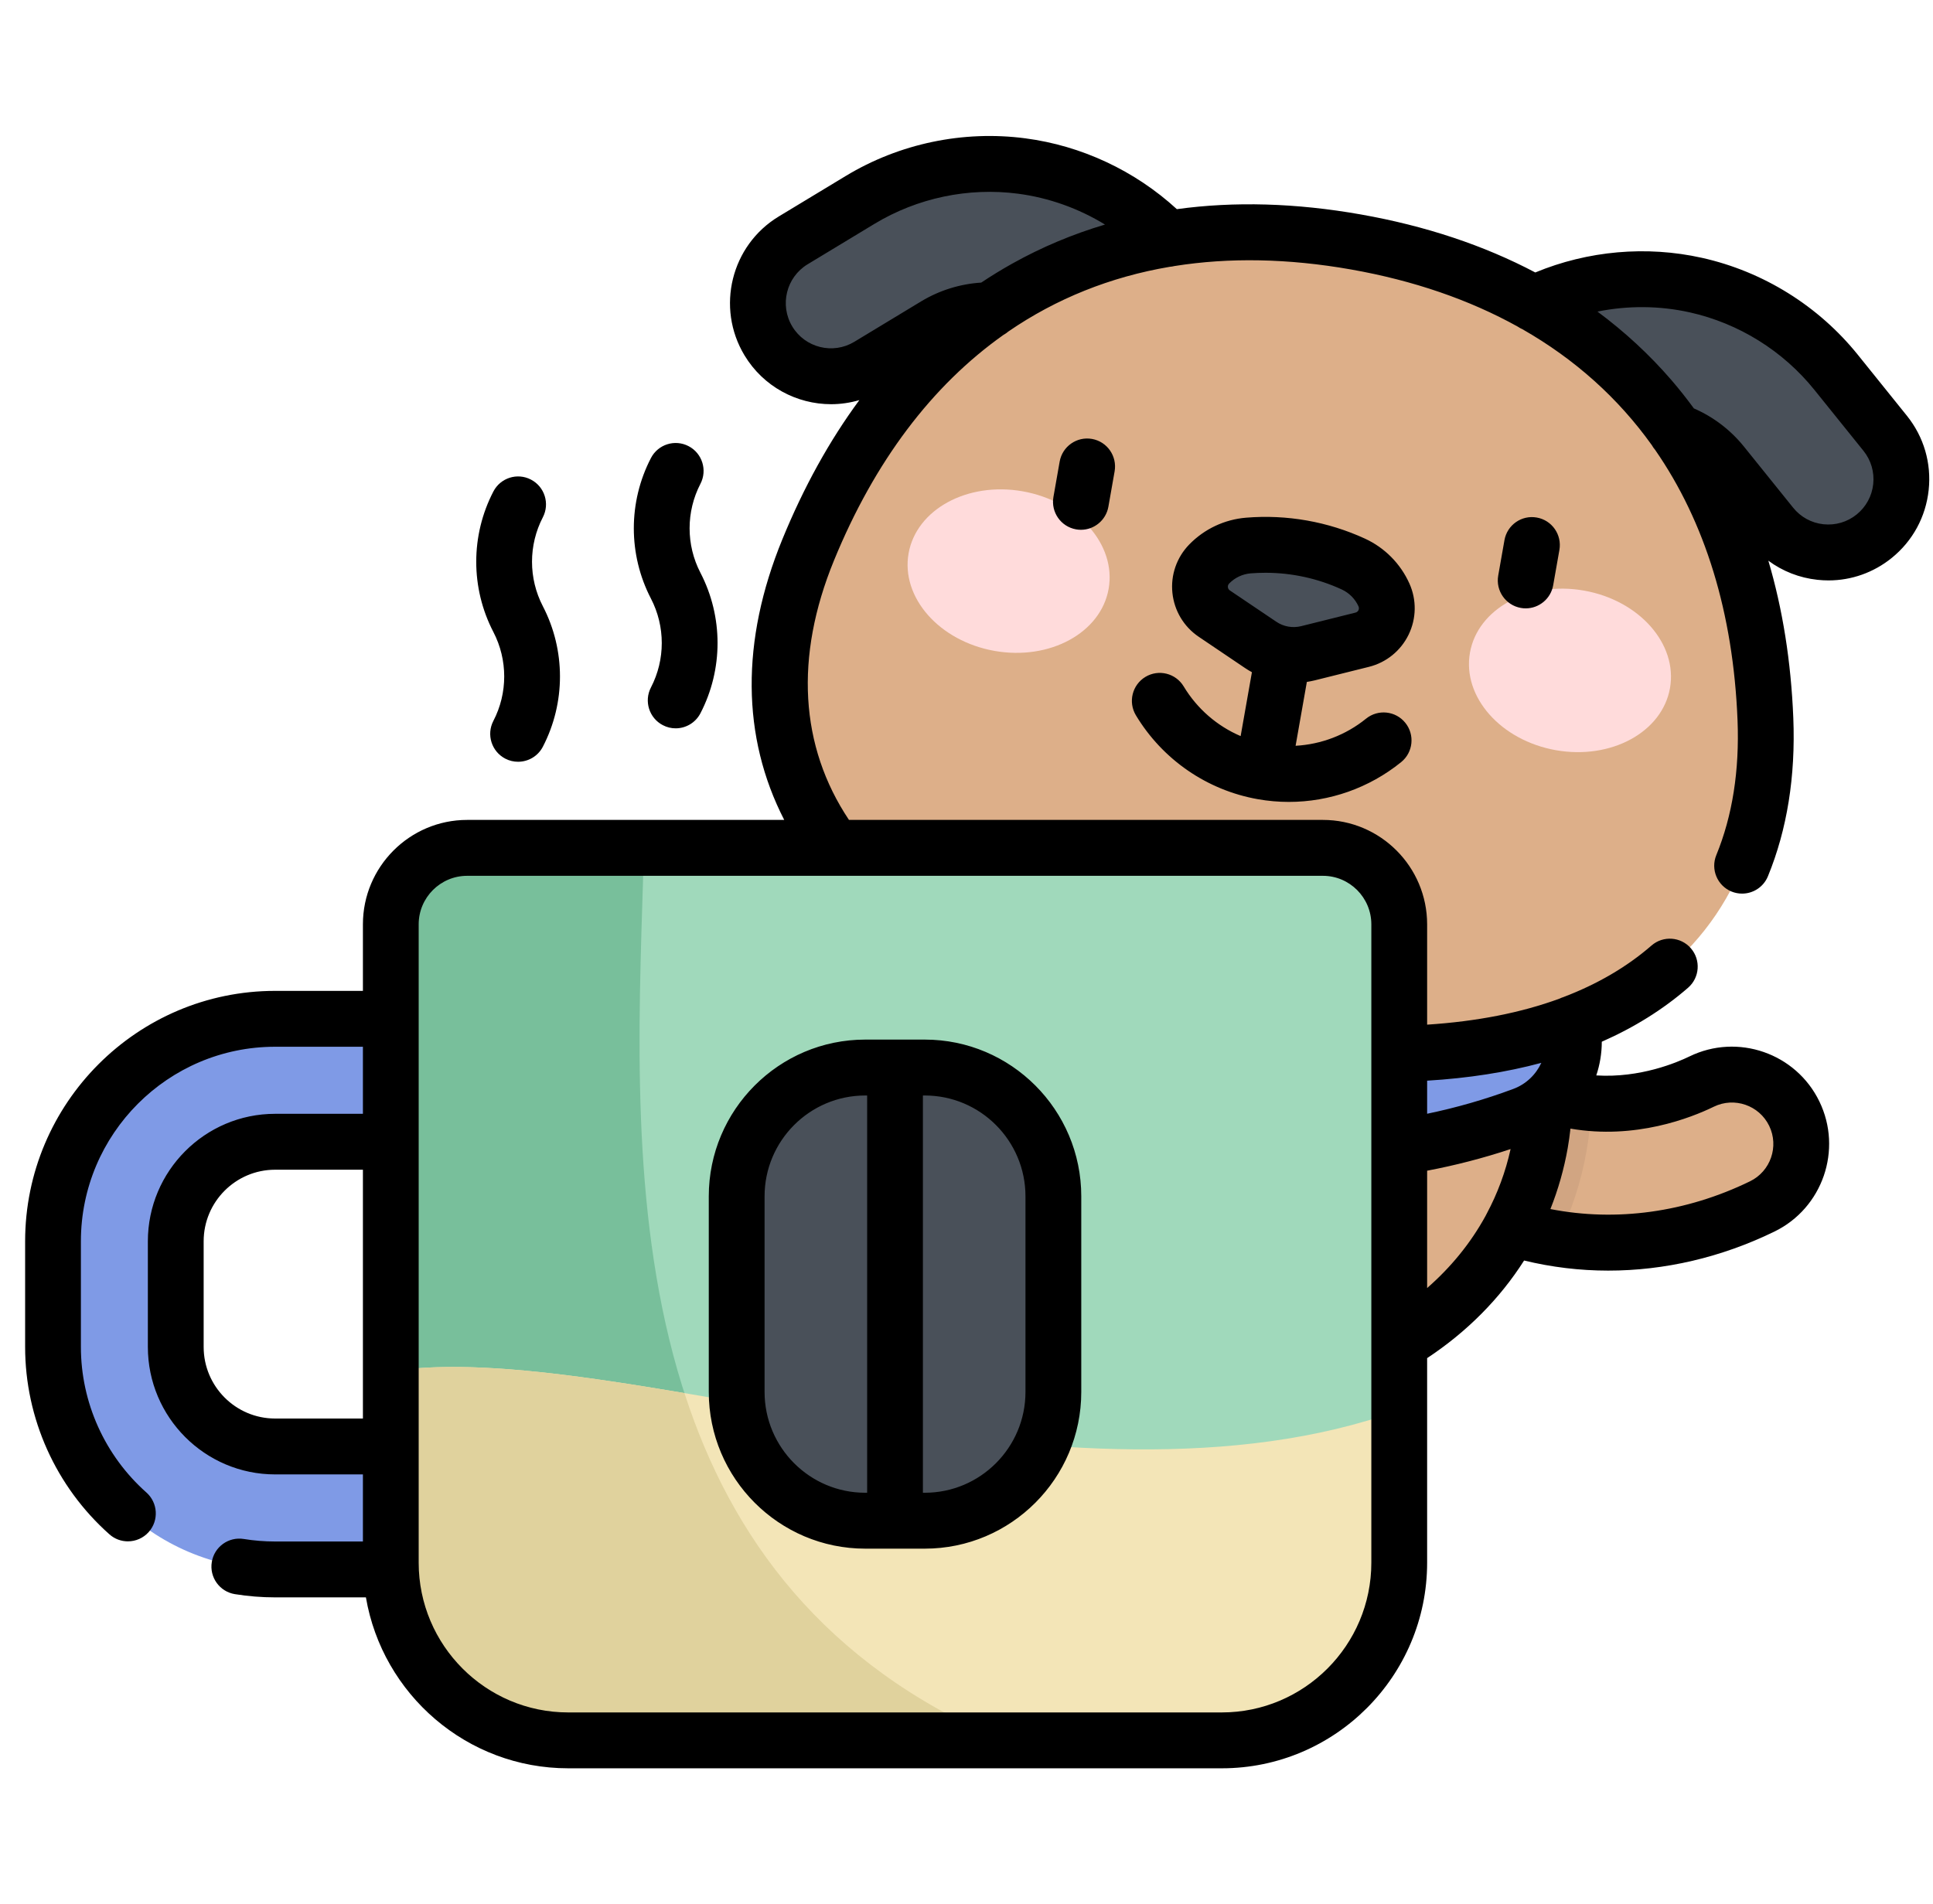 <svg width="67" height="66" viewBox="0 0 67 66" fill="none" xmlns="http://www.w3.org/2000/svg">
<g clip-path="url(#clip0_1591_25479)">
<path d="M28.98 45.92C27.465 45.92 25.999 45.431 24.47 44.466C23.573 43.899 23.303 42.711 23.869 41.811C24.435 40.911 25.621 40.642 26.519 41.208C28.167 42.249 29.733 42.819 33.565 39.968C34.417 39.333 35.62 39.511 36.253 40.365C36.886 41.219 36.708 42.425 35.856 43.058C33.277 44.978 31.082 45.92 28.98 45.92Z" fill="#495059"/>
<path d="M33.743 54.558C33.666 54.558 33.587 54.554 33.508 54.546C32.188 54.418 31.222 53.242 31.35 51.919C31.663 48.688 32.182 46.327 33.138 43.768C33.604 42.523 34.988 41.892 36.23 42.358C37.472 42.825 38.102 44.212 37.636 45.456C36.826 47.622 36.404 49.565 36.131 52.384C36.011 53.627 34.965 54.558 33.743 54.558Z" fill="#DDAF89"/>
<path d="M44.516 56.461C44.317 56.461 44.115 56.437 43.914 56.385C42.63 56.053 41.857 54.741 42.188 53.454C42.893 50.711 43.16 48.741 43.138 46.428C43.125 45.099 44.191 44.012 45.517 43.999H45.54C46.856 43.999 47.929 45.061 47.942 46.383C47.968 49.115 47.648 51.511 46.84 54.655C46.561 55.74 45.585 56.461 44.516 56.461Z" fill="#DDAF89"/>
<path d="M29.678 38.91C28.585 38.91 27.496 38.693 26.46 38.257C24.543 37.45 22.995 35.976 22.215 34.212C21.678 32.997 22.226 31.575 23.438 31.037C24.651 30.498 26.07 31.047 26.607 32.263C27.046 33.254 28.884 34.769 31.148 33.781C32.364 33.249 33.779 33.806 34.309 35.024C34.84 36.243 34.284 37.661 33.068 38.192C31.973 38.67 30.824 38.91 29.678 38.91Z" fill="#DDAF89"/>
<path d="M51.848 42.393C51.259 42.176 50.688 41.908 50.14 41.59C48.994 40.922 48.605 39.448 49.272 38.3C49.938 37.15 51.408 36.761 52.555 37.429C55.328 39.045 58.175 37.889 58.981 37.496C60.174 36.915 61.612 37.413 62.192 38.608C62.772 39.803 62.275 41.243 61.082 41.824C58.093 43.281 54.759 43.465 51.848 42.393Z" fill="#DDAF89"/>
<path d="M55.158 38.242C54.328 38.176 53.438 37.943 52.555 37.429C51.408 36.761 49.938 37.15 49.272 38.3C48.605 39.448 48.994 40.921 50.14 41.59C50.688 41.908 51.259 42.176 51.848 42.393C52.544 42.649 53.264 42.833 53.998 42.945C54.463 42.001 54.801 40.986 54.989 39.916C55.087 39.358 55.142 38.8 55.158 38.242Z" fill="#D1A582"/>
<path d="M31.148 33.781C30.351 34.129 29.607 34.166 28.958 34.025C28.839 34.43 28.739 34.843 28.665 35.265C28.452 36.472 28.441 37.672 28.607 38.837C28.963 38.884 29.32 38.91 29.678 38.91C30.824 38.91 31.973 38.67 33.068 38.192C34.284 37.661 34.84 36.243 34.309 35.024C33.779 33.806 32.364 33.249 31.148 33.781Z" fill="#D1A582"/>
<path d="M36.23 42.358C34.988 41.892 33.604 42.523 33.139 43.768C32.853 44.53 32.608 45.277 32.394 46.032C33.597 47.183 35.037 48.134 36.655 48.809C36.9 47.649 37.216 46.583 37.637 45.456C38.102 44.212 37.473 42.825 36.23 42.358Z" fill="#D1A582"/>
<path d="M47.867 48.775C47.925 47.988 47.949 47.2 47.942 46.383C47.929 45.062 46.856 43.999 45.541 43.999C45.533 43.999 45.525 43.999 45.517 43.999C44.191 44.012 43.126 45.099 43.139 46.428C43.15 47.632 43.082 48.742 42.916 49.917C44.678 49.838 46.353 49.439 47.867 48.775Z" fill="#D1A582"/>
<path d="M53.389 39.63C54.404 33.86 50.064 28.27 43.696 27.145C37.328 26.02 31.343 29.786 30.327 35.556C29.312 41.327 33.651 46.916 40.02 48.041C46.388 49.166 52.373 45.4 53.389 39.63Z" fill="#DDAF89"/>
<path d="M53.451 32.727C50.212 34.577 46.334 35.349 42.375 34.649C38.416 33.95 35.035 31.896 32.623 29.047C31.885 29.721 31.234 30.481 30.695 31.318C29.961 32.458 30.187 33.969 31.218 34.848C34.055 37.269 37.553 38.988 41.489 39.683C45.424 40.379 49.298 39.962 52.791 38.659C54.06 38.186 54.788 36.843 54.487 35.521C54.266 34.55 53.914 33.613 53.451 32.727Z" fill="#7F9AE6"/>
<path d="M37.276 32.856C35.486 31.872 33.915 30.574 32.623 29.047C31.885 29.721 31.234 30.481 30.695 31.317C29.961 32.457 30.187 33.969 31.218 34.848C32.693 36.106 34.349 37.173 36.15 38.007C35.702 36.491 36.266 34.434 37.276 32.856Z" fill="#5E78BF"/>
<path d="M40.93 15.37C40.422 15.281 39.936 15.035 39.55 14.634L36.874 11.858C35.702 10.642 33.875 10.403 32.43 11.277L30.111 12.68C28.913 13.404 27.356 13.019 26.633 11.819C25.91 10.619 26.295 9.059 27.492 8.334L29.812 6.931C31.484 5.92 33.472 5.502 35.409 5.755C37.347 6.008 39.161 6.923 40.518 8.331L43.194 11.108C44.166 12.116 44.138 13.723 43.132 14.697C42.526 15.284 41.702 15.507 40.93 15.37Z" fill="#495059"/>
<path d="M50.313 17.028C49.541 16.892 48.843 16.4 48.474 15.64C47.86 14.38 48.383 12.861 49.64 12.246L53.103 10.555C54.859 9.696 56.877 9.459 58.783 9.885C60.69 10.31 62.416 11.384 63.642 12.908L65.342 15.021C66.22 16.113 66.049 17.71 64.96 18.59C63.87 19.47 62.276 19.299 61.398 18.207L59.698 16.094C58.639 14.778 56.84 14.376 55.324 15.117L51.861 16.809C51.361 17.053 50.821 17.117 50.313 17.028Z" fill="#495059"/>
<path d="M42.138 35.996C54.802 38.234 61.533 33.429 61.192 24.93C60.825 15.796 55.643 9.916 46.996 8.388C38.349 6.861 31.472 10.61 28.011 19.067C24.788 26.938 29.473 33.759 42.138 35.996Z" fill="#DDAF89"/>
<path d="M44.688 40.09C44.688 41.9 43.224 43.367 41.417 43.367C39.611 43.367 38.147 41.9 38.147 40.09C38.147 38.28 39.611 36.813 41.417 36.813C43.224 36.813 44.688 38.28 44.688 40.09Z" fill="#F6E06A"/>
<path d="M38.427 20.412C38.696 18.883 37.362 17.371 35.447 17.033C33.532 16.694 31.761 17.659 31.492 19.187C31.224 20.715 32.558 22.227 34.473 22.566C36.388 22.904 38.158 21.939 38.427 20.412Z" fill="#FFDBDB"/>
<path d="M50.95 22.629C50.681 24.157 52.016 25.67 53.93 26.008C55.845 26.346 57.615 25.382 57.884 23.854C58.153 22.326 56.819 20.813 54.904 20.475C52.989 20.137 51.218 21.101 50.95 22.629Z" fill="#FFDBDB"/>
<path d="M46.909 19.554C45.772 19.031 44.52 18.81 43.272 18.912C42.756 18.954 42.272 19.183 41.911 19.555C41.423 20.057 41.508 20.88 42.088 21.272L43.698 22.359C44.178 22.682 44.771 22.787 45.333 22.648L47.217 22.178C47.896 22.008 48.256 21.265 47.969 20.625C47.757 20.151 47.38 19.771 46.909 19.554Z" fill="#495059"/>
<path d="M15.529 54.41H9.536C5.291 54.41 1.837 50.949 1.837 46.696V43.034C1.837 38.78 5.291 35.32 9.536 35.32H15.529C16.704 35.32 17.656 36.274 17.656 37.451C17.656 38.629 16.704 39.583 15.529 39.583H9.536C7.637 39.583 6.092 41.131 6.092 43.034V46.696C6.092 48.598 7.637 50.147 9.536 50.147H15.529C16.704 50.147 17.656 51.101 17.656 52.278C17.656 53.456 16.704 54.41 15.529 54.41Z" fill="#7F9AE6"/>
<path d="M42.35 60.336H19.695C16.299 60.336 13.546 57.578 13.546 54.174V32.045C13.546 30.581 14.731 29.394 16.192 29.394H45.853C47.314 29.394 48.499 30.581 48.499 32.045V54.174C48.499 57.578 45.746 60.336 42.35 60.336Z" fill="#A0D9BB"/>
<path d="M19.695 60.336H34.729C20.811 54.414 22.038 39.526 22.323 29.394H16.192C14.731 29.394 13.546 30.581 13.546 32.045V54.175C13.546 57.578 16.299 60.336 19.695 60.336Z" fill="#78BF9B"/>
<path d="M13.546 47.54V54.174C13.546 57.578 16.299 60.336 19.695 60.336H42.35C45.746 60.336 48.5 57.578 48.5 54.174V48.89C37.073 53.01 21.369 46.327 13.546 47.54Z" fill="#F3E5B7"/>
<path d="M32.056 37.01H29.989C27.529 37.01 25.534 39.009 25.534 41.474V48.256C25.534 50.721 27.529 52.72 29.989 52.72H32.056C34.516 52.72 36.511 50.721 36.511 48.256V41.474C36.511 39.009 34.516 37.01 32.056 37.01Z" fill="#495059"/>
<path d="M19.695 60.336H34.729C28.529 57.698 25.335 53.28 23.724 48.296C19.743 47.623 16.193 47.129 13.546 47.54V54.175C13.546 57.578 16.299 60.336 19.695 60.336Z" fill="#E0D29D"/>
<path d="M22.562 23.834C22.316 24.309 22.501 24.894 22.974 25.14C23.117 25.215 23.269 25.25 23.419 25.25C23.769 25.25 24.105 25.06 24.278 24.728C25.069 23.203 25.069 21.382 24.278 19.857C23.777 18.892 23.777 17.739 24.278 16.773C24.524 16.298 24.34 15.713 23.866 15.467C23.392 15.22 22.808 15.405 22.562 15.88C21.771 17.405 21.771 19.226 22.562 20.751C23.063 21.716 23.063 22.869 22.562 23.834ZM17.1 24.994C16.854 25.468 17.039 26.053 17.512 26.3C17.655 26.375 17.807 26.409 17.957 26.409C18.307 26.409 18.644 26.219 18.816 25.888C19.607 24.363 19.607 22.541 18.816 21.017C18.315 20.051 18.315 18.898 18.816 17.933C19.062 17.458 18.878 16.873 18.404 16.627C17.931 16.379 17.347 16.565 17.101 17.039C16.309 18.564 16.309 20.385 17.101 21.91C17.602 22.876 17.602 24.029 17.1 24.994ZM45.566 23.588L47.45 23.118C48.052 22.968 48.553 22.56 48.825 22.001C49.096 21.441 49.106 20.795 48.851 20.228C48.542 19.541 47.996 18.989 47.313 18.674C46.028 18.083 44.604 17.831 43.193 17.947C42.444 18.008 41.742 18.339 41.218 18.879C40.785 19.325 40.573 19.935 40.637 20.554C40.701 21.173 41.033 21.727 41.548 22.075L43.158 23.162C43.234 23.214 43.313 23.26 43.393 23.304L43.002 25.519C42.188 25.171 41.494 24.572 41.028 23.797C40.752 23.339 40.158 23.191 39.701 23.467C39.243 23.744 39.096 24.338 39.371 24.797C40.296 26.335 41.838 27.396 43.6 27.707C43.957 27.77 44.316 27.801 44.673 27.801C46.078 27.801 47.454 27.321 48.566 26.421C48.981 26.085 49.046 25.475 48.71 25.059C48.375 24.643 47.766 24.578 47.35 24.914C46.648 25.483 45.791 25.806 44.907 25.855L45.297 23.641C45.387 23.626 45.477 23.61 45.566 23.588ZM44.239 21.555L42.628 20.469C42.578 20.435 42.564 20.388 42.56 20.355C42.557 20.322 42.562 20.273 42.604 20.23C42.802 20.026 43.067 19.901 43.351 19.877C43.522 19.864 43.692 19.857 43.864 19.857C44.773 19.857 45.677 20.053 46.505 20.435C46.764 20.554 46.971 20.763 47.088 21.023C47.112 21.078 47.1 21.125 47.086 21.155C47.071 21.184 47.041 21.223 46.983 21.238L45.099 21.708C44.804 21.781 44.49 21.726 44.239 21.555ZM29.989 53.689H32.055C35.045 53.689 37.478 51.252 37.478 48.256V41.474C37.478 38.479 35.045 36.041 32.055 36.041H29.989C27 36.041 24.567 38.478 24.567 41.474V48.256C24.567 51.252 27 53.689 29.989 53.689ZM31.989 37.979H32.055C33.98 37.979 35.544 39.547 35.544 41.474V48.256C35.544 50.183 33.979 51.751 32.055 51.751H31.989V37.979ZM26.501 41.474C26.501 39.547 28.066 37.979 29.989 37.979H30.056V51.751H29.989C28.066 51.751 26.501 50.183 26.501 48.256V41.474ZM36.729 16.003L36.513 17.23C36.421 17.757 36.772 18.259 37.298 18.352C37.355 18.362 37.411 18.367 37.467 18.367C37.927 18.367 38.335 18.036 38.418 17.567L38.634 16.34C38.726 15.812 38.375 15.31 37.85 15.217C37.324 15.124 36.822 15.476 36.729 16.003ZM52.146 18.727L51.93 19.953C51.837 20.481 52.189 20.983 52.715 21.076C52.772 21.086 52.828 21.091 52.883 21.091C53.344 21.091 53.752 20.76 53.835 20.29L54.051 19.064C54.143 18.536 53.792 18.034 53.266 17.942C52.74 17.848 52.239 18.2 52.146 18.727ZM66.095 14.413L64.395 12.3C63.032 10.606 61.114 9.412 58.993 8.939C57.067 8.509 55.035 8.692 53.215 9.446C51.432 8.505 49.411 7.831 47.164 7.434C44.916 7.037 42.788 6.977 40.791 7.251C39.337 5.918 37.49 5.05 35.534 4.795C33.381 4.513 31.171 4.977 29.312 6.102L26.992 7.505C25.34 8.504 24.808 10.664 25.805 12.319C26.462 13.409 27.621 14.013 28.808 14.013C29.135 14.013 29.464 13.965 29.786 13.871C28.75 15.276 27.858 16.887 27.116 18.7C25.674 22.222 25.704 25.549 27.182 28.425H16.192C14.2 28.425 12.579 30.049 12.579 32.045V34.352H9.536C4.758 34.352 0.871 38.247 0.871 43.034V46.696C0.871 49.175 1.936 51.542 3.792 53.192C3.976 53.356 4.205 53.436 4.433 53.436C4.7 53.436 4.966 53.326 5.157 53.11C5.511 52.71 5.474 52.098 5.075 51.743C3.632 50.46 2.804 48.621 2.804 46.696V43.034C2.804 39.315 5.824 36.289 9.536 36.289H12.579V38.614H9.536C7.104 38.614 5.125 40.597 5.125 43.034V46.696C5.125 49.133 7.104 51.115 9.536 51.115H12.579V53.441H9.536C9.172 53.441 8.807 53.412 8.45 53.354C7.923 53.268 7.426 53.626 7.341 54.154C7.255 54.682 7.613 55.18 8.14 55.266C8.599 55.34 9.069 55.378 9.536 55.378H12.683C13.256 58.738 16.181 61.304 19.695 61.304H42.35C46.274 61.304 49.466 58.106 49.466 54.175V47.084C50.853 46.167 51.988 45.018 52.827 43.7C53.783 43.932 54.76 44.05 55.742 44.05C57.693 44.05 59.661 43.595 61.505 42.696C63.175 41.882 63.874 39.858 63.061 38.184C62.249 36.511 60.229 35.811 58.558 36.625C58.134 36.832 56.849 37.379 55.329 37.283C55.453 36.911 55.52 36.517 55.52 36.115C56.643 35.62 57.643 34.997 58.511 34.243C58.914 33.892 58.958 33.281 58.608 32.876C58.258 32.472 57.647 32.429 57.244 32.779C56.388 33.523 55.367 34.118 54.193 34.566C54.146 34.581 54.1 34.598 54.057 34.62C52.722 35.111 51.188 35.411 49.466 35.523V32.045C49.466 30.05 47.846 28.425 45.853 28.425H29.426C27.721 25.871 27.538 22.774 28.905 19.435C30.316 15.988 32.307 13.362 34.783 11.609C34.844 11.576 34.901 11.536 34.953 11.491C36.612 10.352 38.485 9.6 40.543 9.25C40.599 9.246 40.655 9.236 40.71 9.223C42.602 8.922 44.648 8.958 46.828 9.342C49.005 9.727 50.935 10.395 52.608 11.324C52.659 11.359 52.714 11.39 52.77 11.414C54.582 12.449 56.084 13.795 57.254 15.432C57.286 15.49 57.325 15.544 57.368 15.595C59.099 18.091 60.076 21.243 60.225 24.969C60.295 26.711 60.048 28.283 59.49 29.643C59.286 30.138 59.522 30.704 60.016 30.908C60.136 30.957 60.261 30.98 60.383 30.98C60.764 30.98 61.124 30.754 61.278 30.38C61.943 28.76 62.239 26.913 62.158 24.891C62.079 22.933 61.788 21.114 61.293 19.438C61.786 19.804 62.37 20.034 62.996 20.101C63.124 20.115 63.251 20.122 63.377 20.122C64.172 20.122 64.939 19.852 65.567 19.345C66.295 18.757 66.75 17.92 66.85 16.988C66.95 16.057 66.682 15.142 66.095 14.413ZM12.579 49.178H9.536C8.17 49.178 7.059 48.065 7.059 46.696V43.034C7.059 41.665 8.17 40.552 9.536 40.552H12.579V49.178ZM54.339 39.801C54.378 39.578 54.409 39.353 54.434 39.127C56.682 39.517 58.615 38.752 59.404 38.367C60.116 38.021 60.976 38.318 61.322 39.031C61.668 39.744 61.371 40.606 60.659 40.953C58.441 42.034 56.023 42.364 53.739 41.916C54.008 41.24 54.21 40.533 54.339 39.801ZM49.466 37.465C50.895 37.379 52.216 37.173 53.425 36.847C53.237 37.252 52.898 37.586 52.453 37.751C51.486 38.112 50.485 38.4 49.466 38.612V37.465ZM49.466 40.586C50.448 40.4 51.416 40.149 52.359 39.836C52.185 40.624 51.907 41.374 51.532 42.075C51.514 42.105 51.498 42.136 51.483 42.169C50.974 43.095 50.294 43.931 49.466 44.654V40.586ZM45.853 30.363C46.779 30.363 47.532 31.118 47.532 32.045V54.175C47.532 57.038 45.207 59.367 42.35 59.367H19.695C16.837 59.367 14.512 57.038 14.512 54.175V32.045C14.512 31.118 15.266 30.363 16.192 30.363H45.853ZM35.089 9.137C34.72 9.343 34.361 9.563 34.011 9.797C33.278 9.843 32.563 10.065 31.93 10.447L29.611 11.85C28.872 12.297 27.907 12.059 27.461 11.318C27.015 10.577 27.253 9.611 27.992 9.163L30.311 7.76C31.797 6.862 33.563 6.49 35.284 6.715C36.354 6.855 37.384 7.224 38.3 7.785C37.18 8.118 36.108 8.568 35.089 9.137ZM64.928 16.782C64.883 17.198 64.679 17.573 64.354 17.836C64.028 18.099 63.619 18.219 63.203 18.175C62.787 18.13 62.413 17.926 62.151 17.599L60.45 15.486C59.985 14.908 59.389 14.453 58.712 14.159C58.464 13.821 58.205 13.491 57.93 13.173C57.166 12.288 56.31 11.5 55.37 10.802C56.424 10.589 57.519 10.595 58.573 10.83C60.267 11.209 61.8 12.162 62.889 13.516L64.59 15.629C64.853 15.956 64.972 16.365 64.928 16.782Z" fill="black"/>
</g>
<defs>
<clipPath id="clip0_1591_25479">
<rect width="66" height="66" fill="white" transform="translate(0.871)"/>
</clipPath>
</defs>
</svg>
